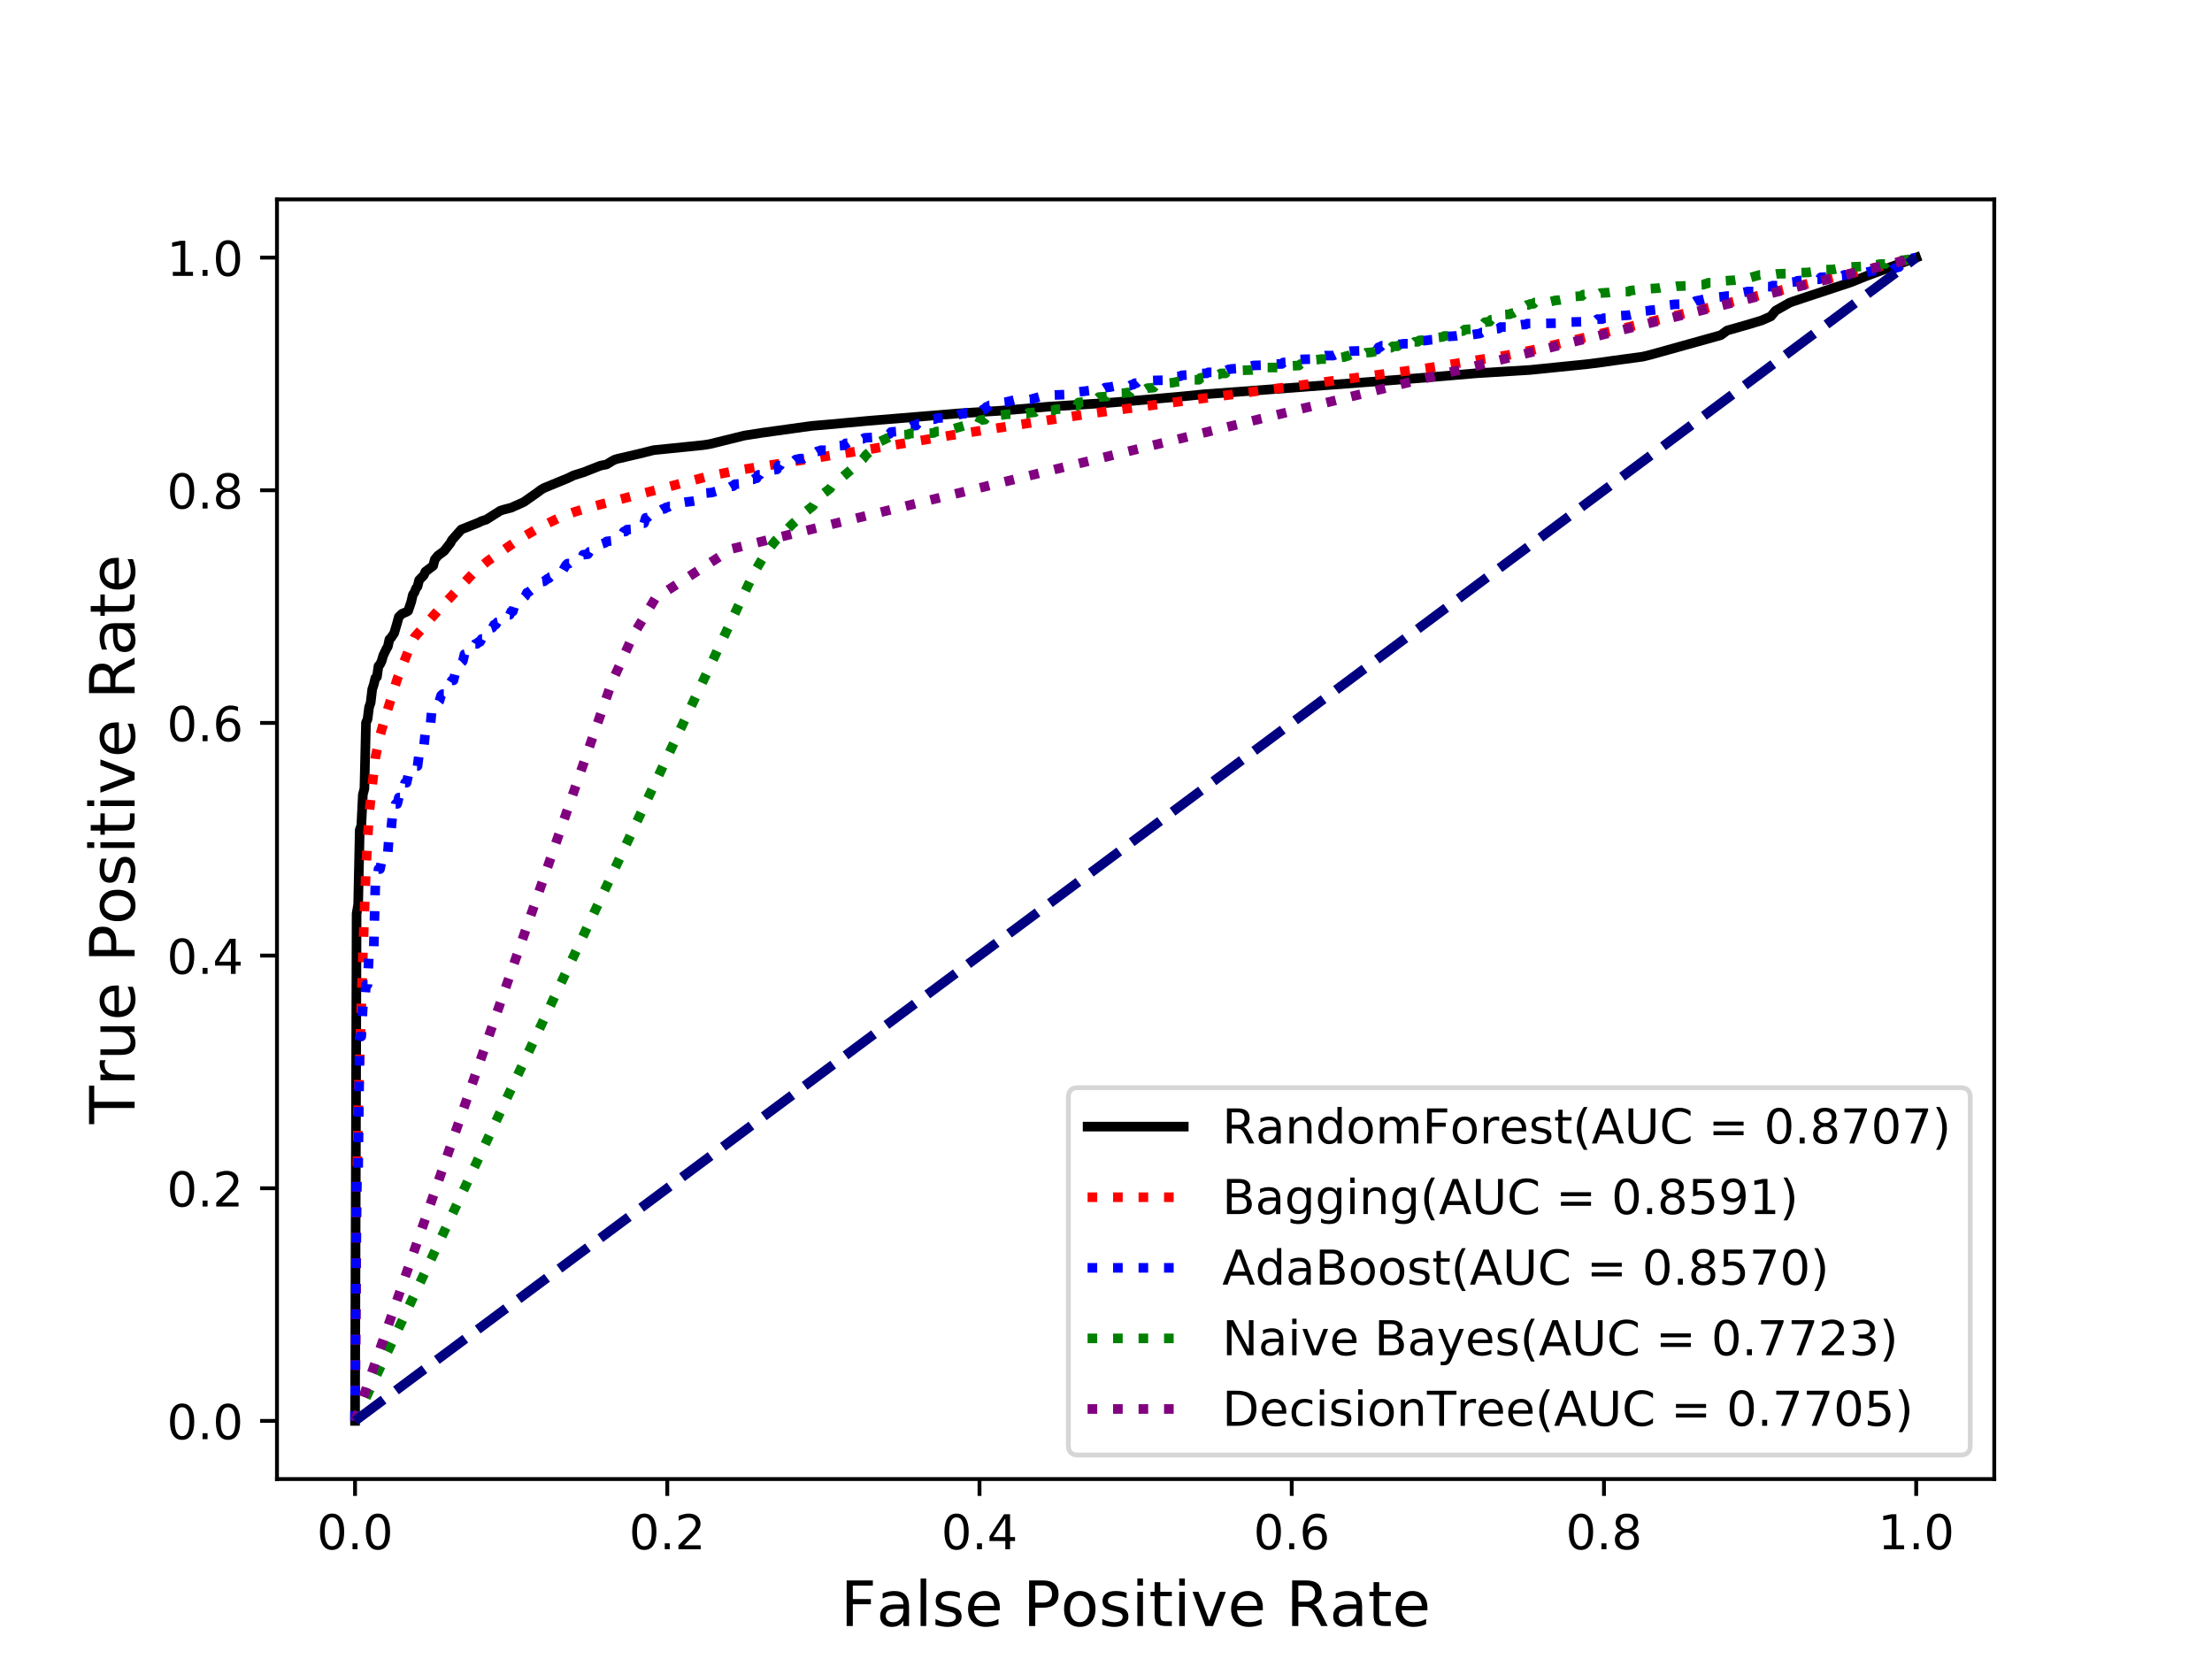 <?xml version="1.0" encoding="utf-8" standalone="no"?>
<!DOCTYPE svg PUBLIC "-//W3C//DTD SVG 1.1//EN"
  "http://www.w3.org/Graphics/SVG/1.1/DTD/svg11.dtd">
<!-- Created with matplotlib (http://matplotlib.org/) -->
<svg height="345pt" version="1.1" viewBox="0 0 460 345" width="460pt" xmlns="http://www.w3.org/2000/svg" xmlns:xlink="http://www.w3.org/1999/xlink">
 <defs>
  <style type="text/css">
*{stroke-linecap:butt;stroke-linejoin:round;}
  </style>
 </defs>
 <g id="figure_1">
  <g id="patch_1">
   <path d="M 0 345.6 
L 460.8 345.6 
L 460.8 0 
L 0 0 
z
" style="fill:#ffffff;"/>
  </g>
  <g id="axes_1">
   <g id="patch_2">
    <path d="M 57.6 307.584 
L 414.72 307.584 
L 414.72 41.472 
L 57.6 41.472 
z
" style="fill:#ffffff;"/>
   </g>
   <g id="matplotlib.axis_1">
    <g id="xtick_1">
     <g id="line2d_1">
      <defs>
       <path d="M 0 0 
L 0 3.5 
" id="m22571cfd5d" style="stroke:#000000;stroke-width:0.8;"/>
      </defs>
      <g>
       <use style="stroke:#000000;stroke-width:0.8;" x="73.833" xlink:href="#m22571cfd5d" y="307.584"/>
      </g>
     </g>
     <g id="text_1">
      <!-- 0.0 -->
      <defs>
       <path d="M 31.781 66.406 
Q 24.172 66.406 20.328 58.906 
Q 16.5 51.422 16.5 36.375 
Q 16.5 21.391 20.328 13.891 
Q 24.172 6.391 31.781 6.391 
Q 39.453 6.391 43.281 13.891 
Q 47.125 21.391 47.125 36.375 
Q 47.125 51.422 43.281 58.906 
Q 39.453 66.406 31.781 66.406 
z
M 31.781 74.219 
Q 44.047 74.219 50.516 64.516 
Q 56.984 54.828 56.984 36.375 
Q 56.984 17.969 50.516 8.266 
Q 44.047 -1.422 31.781 -1.422 
Q 19.531 -1.422 13.062 8.266 
Q 6.594 17.969 6.594 36.375 
Q 6.594 54.828 13.062 64.516 
Q 19.531 74.219 31.781 74.219 
z
" id="DejaVuSans-30"/>
       <path d="M 10.688 12.406 
L 21 12.406 
L 21 0 
L 10.688 0 
z
" id="DejaVuSans-2e"/>
      </defs>
      <g transform="translate(65.881 322.182)scale(0.1 -0.1)">
       <use xlink:href="#DejaVuSans-30"/>
       <use x="63.623" xlink:href="#DejaVuSans-2e"/>
       <use x="95.41" xlink:href="#DejaVuSans-30"/>
      </g>
     </g>
    </g>
    <g id="xtick_2">
     <g id="line2d_2">
      <g>
       <use style="stroke:#000000;stroke-width:0.8;" x="138.764" xlink:href="#m22571cfd5d" y="307.584"/>
      </g>
     </g>
     <g id="text_2">
      <!-- 0.2 -->
      <defs>
       <path d="M 19.188 8.297 
L 53.609 8.297 
L 53.609 0 
L 7.328 0 
L 7.328 8.297 
Q 12.938 14.109 22.625 23.891 
Q 32.328 33.688 34.812 36.531 
Q 39.547 41.844 41.422 45.531 
Q 43.312 49.219 43.312 52.781 
Q 43.312 58.594 39.234 62.25 
Q 35.156 65.922 28.609 65.922 
Q 23.969 65.922 18.812 64.312 
Q 13.672 62.703 7.812 59.422 
L 7.812 69.391 
Q 13.766 71.781 18.938 73 
Q 24.125 74.219 28.422 74.219 
Q 39.75 74.219 46.484 68.547 
Q 53.219 62.891 53.219 53.422 
Q 53.219 48.922 51.531 44.891 
Q 49.859 40.875 45.406 35.406 
Q 44.188 33.984 37.641 27.219 
Q 31.109 20.453 19.188 8.297 
z
" id="DejaVuSans-32"/>
      </defs>
      <g transform="translate(130.812 322.182)scale(0.1 -0.1)">
       <use xlink:href="#DejaVuSans-30"/>
       <use x="63.623" xlink:href="#DejaVuSans-2e"/>
       <use x="95.41" xlink:href="#DejaVuSans-32"/>
      </g>
     </g>
    </g>
    <g id="xtick_3">
     <g id="line2d_3">
      <g>
       <use style="stroke:#000000;stroke-width:0.8;" x="203.695" xlink:href="#m22571cfd5d" y="307.584"/>
      </g>
     </g>
     <g id="text_3">
      <!-- 0.4 -->
      <defs>
       <path d="M 37.797 64.312 
L 12.891 25.391 
L 37.797 25.391 
z
M 35.203 72.906 
L 47.609 72.906 
L 47.609 25.391 
L 58.016 25.391 
L 58.016 17.188 
L 47.609 17.188 
L 47.609 0 
L 37.797 0 
L 37.797 17.188 
L 4.891 17.188 
L 4.891 26.703 
z
" id="DejaVuSans-34"/>
      </defs>
      <g transform="translate(195.743 322.182)scale(0.1 -0.1)">
       <use xlink:href="#DejaVuSans-30"/>
       <use x="63.623" xlink:href="#DejaVuSans-2e"/>
       <use x="95.41" xlink:href="#DejaVuSans-34"/>
      </g>
     </g>
    </g>
    <g id="xtick_4">
     <g id="line2d_4">
      <g>
       <use style="stroke:#000000;stroke-width:0.8;" x="268.625" xlink:href="#m22571cfd5d" y="307.584"/>
      </g>
     </g>
     <g id="text_4">
      <!-- 0.6 -->
      <defs>
       <path d="M 33.016 40.375 
Q 26.375 40.375 22.484 35.828 
Q 18.609 31.297 18.609 23.391 
Q 18.609 15.531 22.484 10.953 
Q 26.375 6.391 33.016 6.391 
Q 39.656 6.391 43.531 10.953 
Q 47.406 15.531 47.406 23.391 
Q 47.406 31.297 43.531 35.828 
Q 39.656 40.375 33.016 40.375 
z
M 52.594 71.297 
L 52.594 62.312 
Q 48.875 64.062 45.094 64.984 
Q 41.312 65.922 37.594 65.922 
Q 27.828 65.922 22.672 59.328 
Q 17.531 52.734 16.797 39.406 
Q 19.672 43.656 24.016 45.922 
Q 28.375 48.188 33.594 48.188 
Q 44.578 48.188 50.953 41.516 
Q 57.328 34.859 57.328 23.391 
Q 57.328 12.156 50.688 5.359 
Q 44.047 -1.422 33.016 -1.422 
Q 20.359 -1.422 13.672 8.266 
Q 6.984 17.969 6.984 36.375 
Q 6.984 53.656 15.188 63.938 
Q 23.391 74.219 37.203 74.219 
Q 40.922 74.219 44.703 73.484 
Q 48.484 72.75 52.594 71.297 
z
" id="DejaVuSans-36"/>
      </defs>
      <g transform="translate(260.674 322.182)scale(0.1 -0.1)">
       <use xlink:href="#DejaVuSans-30"/>
       <use x="63.623" xlink:href="#DejaVuSans-2e"/>
       <use x="95.41" xlink:href="#DejaVuSans-36"/>
      </g>
     </g>
    </g>
    <g id="xtick_5">
     <g id="line2d_5">
      <g>
       <use style="stroke:#000000;stroke-width:0.8;" x="333.556" xlink:href="#m22571cfd5d" y="307.584"/>
      </g>
     </g>
     <g id="text_5">
      <!-- 0.8 -->
      <defs>
       <path d="M 31.781 34.625 
Q 24.75 34.625 20.719 30.859 
Q 16.703 27.094 16.703 20.516 
Q 16.703 13.922 20.719 10.156 
Q 24.75 6.391 31.781 6.391 
Q 38.812 6.391 42.859 10.172 
Q 46.922 13.969 46.922 20.516 
Q 46.922 27.094 42.891 30.859 
Q 38.875 34.625 31.781 34.625 
z
M 21.922 38.812 
Q 15.578 40.375 12.031 44.719 
Q 8.5 49.078 8.5 55.328 
Q 8.5 64.062 14.719 69.141 
Q 20.953 74.219 31.781 74.219 
Q 42.672 74.219 48.875 69.141 
Q 55.078 64.062 55.078 55.328 
Q 55.078 49.078 51.531 44.719 
Q 48 40.375 41.703 38.812 
Q 48.828 37.156 52.797 32.312 
Q 56.781 27.484 56.781 20.516 
Q 56.781 9.906 50.312 4.234 
Q 43.844 -1.422 31.781 -1.422 
Q 19.734 -1.422 13.25 4.234 
Q 6.781 9.906 6.781 20.516 
Q 6.781 27.484 10.781 32.312 
Q 14.797 37.156 21.922 38.812 
z
M 18.312 54.391 
Q 18.312 48.734 21.844 45.562 
Q 25.391 42.391 31.781 42.391 
Q 38.141 42.391 41.719 45.562 
Q 45.312 48.734 45.312 54.391 
Q 45.312 60.062 41.719 63.234 
Q 38.141 66.406 31.781 66.406 
Q 25.391 66.406 21.844 63.234 
Q 18.312 60.062 18.312 54.391 
z
" id="DejaVuSans-38"/>
      </defs>
      <g transform="translate(325.605 322.182)scale(0.1 -0.1)">
       <use xlink:href="#DejaVuSans-30"/>
       <use x="63.623" xlink:href="#DejaVuSans-2e"/>
       <use x="95.41" xlink:href="#DejaVuSans-38"/>
      </g>
     </g>
    </g>
    <g id="xtick_6">
     <g id="line2d_6">
      <g>
       <use style="stroke:#000000;stroke-width:0.8;" x="398.487" xlink:href="#m22571cfd5d" y="307.584"/>
      </g>
     </g>
     <g id="text_6">
      <!-- 1.0 -->
      <defs>
       <path d="M 12.406 8.297 
L 28.516 8.297 
L 28.516 63.922 
L 10.984 60.406 
L 10.984 69.391 
L 28.422 72.906 
L 38.281 72.906 
L 38.281 8.297 
L 54.391 8.297 
L 54.391 0 
L 12.406 0 
z
" id="DejaVuSans-31"/>
      </defs>
      <g transform="translate(390.536 322.182)scale(0.1 -0.1)">
       <use xlink:href="#DejaVuSans-31"/>
       <use x="63.623" xlink:href="#DejaVuSans-2e"/>
       <use x="95.41" xlink:href="#DejaVuSans-30"/>
      </g>
     </g>
    </g>
    <g id="text_7">
     <!-- False Positive Rate -->
     <defs>
      <path d="M 9.812 72.906 
L 51.703 72.906 
L 51.703 64.594 
L 19.672 64.594 
L 19.672 43.109 
L 48.578 43.109 
L 48.578 34.812 
L 19.672 34.812 
L 19.672 0 
L 9.812 0 
z
" id="DejaVuSans-46"/>
      <path d="M 34.281 27.484 
Q 23.391 27.484 19.188 25 
Q 14.984 22.516 14.984 16.5 
Q 14.984 11.719 18.141 8.906 
Q 21.297 6.109 26.703 6.109 
Q 34.188 6.109 38.703 11.406 
Q 43.219 16.703 43.219 25.484 
L 43.219 27.484 
z
M 52.203 31.203 
L 52.203 0 
L 43.219 0 
L 43.219 8.297 
Q 40.141 3.328 35.547 0.953 
Q 30.953 -1.422 24.312 -1.422 
Q 15.922 -1.422 10.953 3.297 
Q 6 8.016 6 15.922 
Q 6 25.141 12.172 29.828 
Q 18.359 34.516 30.609 34.516 
L 43.219 34.516 
L 43.219 35.406 
Q 43.219 41.609 39.141 45 
Q 35.062 48.391 27.688 48.391 
Q 23 48.391 18.547 47.266 
Q 14.109 46.141 10.016 43.891 
L 10.016 52.203 
Q 14.938 54.109 19.578 55.047 
Q 24.219 56 28.609 56 
Q 40.484 56 46.344 49.844 
Q 52.203 43.703 52.203 31.203 
z
" id="DejaVuSans-61"/>
      <path d="M 9.422 75.984 
L 18.406 75.984 
L 18.406 0 
L 9.422 0 
z
" id="DejaVuSans-6c"/>
      <path d="M 44.281 53.078 
L 44.281 44.578 
Q 40.484 46.531 36.375 47.5 
Q 32.281 48.484 27.875 48.484 
Q 21.188 48.484 17.844 46.438 
Q 14.5 44.391 14.5 40.281 
Q 14.5 37.156 16.891 35.375 
Q 19.281 33.594 26.516 31.984 
L 29.594 31.297 
Q 39.156 29.25 43.188 25.516 
Q 47.219 21.781 47.219 15.094 
Q 47.219 7.469 41.188 3.016 
Q 35.156 -1.422 24.609 -1.422 
Q 20.219 -1.422 15.453 -0.562 
Q 10.688 0.297 5.422 2 
L 5.422 11.281 
Q 10.406 8.688 15.234 7.391 
Q 20.062 6.109 24.812 6.109 
Q 31.156 6.109 34.562 8.281 
Q 37.984 10.453 37.984 14.406 
Q 37.984 18.062 35.516 20.016 
Q 33.062 21.969 24.703 23.781 
L 21.578 24.516 
Q 13.234 26.266 9.516 29.906 
Q 5.812 33.547 5.812 39.891 
Q 5.812 47.609 11.281 51.797 
Q 16.75 56 26.812 56 
Q 31.781 56 36.172 55.266 
Q 40.578 54.547 44.281 53.078 
z
" id="DejaVuSans-73"/>
      <path d="M 56.203 29.594 
L 56.203 25.203 
L 14.891 25.203 
Q 15.484 15.922 20.484 11.062 
Q 25.484 6.203 34.422 6.203 
Q 39.594 6.203 44.453 7.469 
Q 49.312 8.734 54.109 11.281 
L 54.109 2.781 
Q 49.266 0.734 44.188 -0.344 
Q 39.109 -1.422 33.891 -1.422 
Q 20.797 -1.422 13.156 6.188 
Q 5.516 13.812 5.516 26.812 
Q 5.516 40.234 12.766 48.109 
Q 20.016 56 32.328 56 
Q 43.359 56 49.781 48.891 
Q 56.203 41.797 56.203 29.594 
z
M 47.219 32.234 
Q 47.125 39.594 43.094 43.984 
Q 39.062 48.391 32.422 48.391 
Q 24.906 48.391 20.391 44.141 
Q 15.875 39.891 15.188 32.172 
z
" id="DejaVuSans-65"/>
      <path id="DejaVuSans-20"/>
      <path d="M 19.672 64.797 
L 19.672 37.406 
L 32.078 37.406 
Q 38.969 37.406 42.719 40.969 
Q 46.484 44.531 46.484 51.125 
Q 46.484 57.672 42.719 61.234 
Q 38.969 64.797 32.078 64.797 
z
M 9.812 72.906 
L 32.078 72.906 
Q 44.344 72.906 50.609 67.359 
Q 56.891 61.812 56.891 51.125 
Q 56.891 40.328 50.609 34.812 
Q 44.344 29.297 32.078 29.297 
L 19.672 29.297 
L 19.672 0 
L 9.812 0 
z
" id="DejaVuSans-50"/>
      <path d="M 30.609 48.391 
Q 23.391 48.391 19.188 42.75 
Q 14.984 37.109 14.984 27.297 
Q 14.984 17.484 19.156 11.844 
Q 23.344 6.203 30.609 6.203 
Q 37.797 6.203 41.984 11.859 
Q 46.188 17.531 46.188 27.297 
Q 46.188 37.016 41.984 42.703 
Q 37.797 48.391 30.609 48.391 
z
M 30.609 56 
Q 42.328 56 49.016 48.375 
Q 55.719 40.766 55.719 27.297 
Q 55.719 13.875 49.016 6.219 
Q 42.328 -1.422 30.609 -1.422 
Q 18.844 -1.422 12.172 6.219 
Q 5.516 13.875 5.516 27.297 
Q 5.516 40.766 12.172 48.375 
Q 18.844 56 30.609 56 
z
" id="DejaVuSans-6f"/>
      <path d="M 9.422 54.688 
L 18.406 54.688 
L 18.406 0 
L 9.422 0 
z
M 9.422 75.984 
L 18.406 75.984 
L 18.406 64.594 
L 9.422 64.594 
z
" id="DejaVuSans-69"/>
      <path d="M 18.312 70.219 
L 18.312 54.688 
L 36.812 54.688 
L 36.812 47.703 
L 18.312 47.703 
L 18.312 18.016 
Q 18.312 11.328 20.141 9.422 
Q 21.969 7.516 27.594 7.516 
L 36.812 7.516 
L 36.812 0 
L 27.594 0 
Q 17.188 0 13.234 3.875 
Q 9.281 7.766 9.281 18.016 
L 9.281 47.703 
L 2.688 47.703 
L 2.688 54.688 
L 9.281 54.688 
L 9.281 70.219 
z
" id="DejaVuSans-74"/>
      <path d="M 2.984 54.688 
L 12.5 54.688 
L 29.594 8.797 
L 46.688 54.688 
L 56.203 54.688 
L 35.688 0 
L 23.484 0 
z
" id="DejaVuSans-76"/>
      <path d="M 44.391 34.188 
Q 47.562 33.109 50.562 29.594 
Q 53.562 26.078 56.594 19.922 
L 66.609 0 
L 56 0 
L 46.688 18.703 
Q 43.062 26.031 39.672 28.422 
Q 36.281 30.812 30.422 30.812 
L 19.672 30.812 
L 19.672 0 
L 9.812 0 
L 9.812 72.906 
L 32.078 72.906 
Q 44.578 72.906 50.734 67.672 
Q 56.891 62.453 56.891 51.906 
Q 56.891 45.016 53.688 40.469 
Q 50.484 35.938 44.391 34.188 
z
M 19.672 64.797 
L 19.672 38.922 
L 32.078 38.922 
Q 39.203 38.922 42.844 42.219 
Q 46.484 45.516 46.484 51.906 
Q 46.484 58.297 42.844 61.547 
Q 39.203 64.797 32.078 64.797 
z
" id="DejaVuSans-52"/>
     </defs>
     <g transform="translate(174.793 338.14)scale(0.13 -0.13)">
      <use xlink:href="#DejaVuSans-46"/>
      <use x="57.379" xlink:href="#DejaVuSans-61"/>
      <use x="118.658" xlink:href="#DejaVuSans-6c"/>
      <use x="146.441" xlink:href="#DejaVuSans-73"/>
      <use x="198.541" xlink:href="#DejaVuSans-65"/>
      <use x="260.064" xlink:href="#DejaVuSans-20"/>
      <use x="291.852" xlink:href="#DejaVuSans-50"/>
      <use x="352.107" xlink:href="#DejaVuSans-6f"/>
      <use x="413.289" xlink:href="#DejaVuSans-73"/>
      <use x="465.389" xlink:href="#DejaVuSans-69"/>
      <use x="493.172" xlink:href="#DejaVuSans-74"/>
      <use x="532.381" xlink:href="#DejaVuSans-69"/>
      <use x="560.164" xlink:href="#DejaVuSans-76"/>
      <use x="619.344" xlink:href="#DejaVuSans-65"/>
      <use x="680.867" xlink:href="#DejaVuSans-20"/>
      <use x="712.654" xlink:href="#DejaVuSans-52"/>
      <use x="782.105" xlink:href="#DejaVuSans-61"/>
      <use x="843.385" xlink:href="#DejaVuSans-74"/>
      <use x="882.594" xlink:href="#DejaVuSans-65"/>
     </g>
    </g>
   </g>
   <g id="matplotlib.axis_2">
    <g id="ytick_1">
     <g id="line2d_7">
      <defs>
       <path d="M 0 0 
L -3.5 0 
" id="m23261ee906" style="stroke:#000000;stroke-width:0.8;"/>
      </defs>
      <g>
       <use style="stroke:#000000;stroke-width:0.8;" x="57.6" xlink:href="#m23261ee906" y="295.488"/>
      </g>
     </g>
     <g id="text_8">
      <!-- 0.0 -->
      <g transform="translate(34.697 299.287)scale(0.1 -0.1)">
       <use xlink:href="#DejaVuSans-30"/>
       <use x="63.623" xlink:href="#DejaVuSans-2e"/>
       <use x="95.41" xlink:href="#DejaVuSans-30"/>
      </g>
     </g>
    </g>
    <g id="ytick_2">
     <g id="line2d_8">
      <g>
       <use style="stroke:#000000;stroke-width:0.8;" x="57.6" xlink:href="#m23261ee906" y="247.104"/>
      </g>
     </g>
     <g id="text_9">
      <!-- 0.2 -->
      <g transform="translate(34.697 250.903)scale(0.1 -0.1)">
       <use xlink:href="#DejaVuSans-30"/>
       <use x="63.623" xlink:href="#DejaVuSans-2e"/>
       <use x="95.41" xlink:href="#DejaVuSans-32"/>
      </g>
     </g>
    </g>
    <g id="ytick_3">
     <g id="line2d_9">
      <g>
       <use style="stroke:#000000;stroke-width:0.8;" x="57.6" xlink:href="#m23261ee906" y="198.72"/>
      </g>
     </g>
     <g id="text_10">
      <!-- 0.4 -->
      <g transform="translate(34.697 202.519)scale(0.1 -0.1)">
       <use xlink:href="#DejaVuSans-30"/>
       <use x="63.623" xlink:href="#DejaVuSans-2e"/>
       <use x="95.41" xlink:href="#DejaVuSans-34"/>
      </g>
     </g>
    </g>
    <g id="ytick_4">
     <g id="line2d_10">
      <g>
       <use style="stroke:#000000;stroke-width:0.8;" x="57.6" xlink:href="#m23261ee906" y="150.336"/>
      </g>
     </g>
     <g id="text_11">
      <!-- 0.6 -->
      <g transform="translate(34.697 154.135)scale(0.1 -0.1)">
       <use xlink:href="#DejaVuSans-30"/>
       <use x="63.623" xlink:href="#DejaVuSans-2e"/>
       <use x="95.41" xlink:href="#DejaVuSans-36"/>
      </g>
     </g>
    </g>
    <g id="ytick_5">
     <g id="line2d_11">
      <g>
       <use style="stroke:#000000;stroke-width:0.8;" x="57.6" xlink:href="#m23261ee906" y="101.952"/>
      </g>
     </g>
     <g id="text_12">
      <!-- 0.8 -->
      <g transform="translate(34.697 105.751)scale(0.1 -0.1)">
       <use xlink:href="#DejaVuSans-30"/>
       <use x="63.623" xlink:href="#DejaVuSans-2e"/>
       <use x="95.41" xlink:href="#DejaVuSans-38"/>
      </g>
     </g>
    </g>
    <g id="ytick_6">
     <g id="line2d_12">
      <g>
       <use style="stroke:#000000;stroke-width:0.8;" x="57.6" xlink:href="#m23261ee906" y="53.568"/>
      </g>
     </g>
     <g id="text_13">
      <!-- 1.0 -->
      <g transform="translate(34.697 57.367)scale(0.1 -0.1)">
       <use xlink:href="#DejaVuSans-31"/>
       <use x="63.623" xlink:href="#DejaVuSans-2e"/>
       <use x="95.41" xlink:href="#DejaVuSans-30"/>
      </g>
     </g>
    </g>
    <g id="text_14">
     <!-- True Positive Rate -->
     <defs>
      <path d="M -0.297 72.906 
L 61.375 72.906 
L 61.375 64.594 
L 35.5 64.594 
L 35.5 0 
L 25.594 0 
L 25.594 64.594 
L -0.297 64.594 
z
" id="DejaVuSans-54"/>
      <path d="M 41.109 46.297 
Q 39.594 47.172 37.812 47.578 
Q 36.031 48 33.891 48 
Q 26.266 48 22.188 43.047 
Q 18.109 38.094 18.109 28.812 
L 18.109 0 
L 9.078 0 
L 9.078 54.688 
L 18.109 54.688 
L 18.109 46.188 
Q 20.953 51.172 25.484 53.578 
Q 30.031 56 36.531 56 
Q 37.453 56 38.578 55.875 
Q 39.703 55.766 41.062 55.516 
z
" id="DejaVuSans-72"/>
      <path d="M 8.5 21.578 
L 8.5 54.688 
L 17.484 54.688 
L 17.484 21.922 
Q 17.484 14.156 20.5 10.266 
Q 23.531 6.391 29.594 6.391 
Q 36.859 6.391 41.078 11.031 
Q 45.312 15.672 45.312 23.688 
L 45.312 54.688 
L 54.297 54.688 
L 54.297 0 
L 45.312 0 
L 45.312 8.406 
Q 42.047 3.422 37.719 1 
Q 33.406 -1.422 27.688 -1.422 
Q 18.266 -1.422 13.375 4.438 
Q 8.5 10.297 8.5 21.578 
z
M 31.109 56 
z
" id="DejaVuSans-75"/>
     </defs>
     <g transform="translate(27.993 233.738)rotate(-90)scale(0.13 -0.13)">
      <use xlink:href="#DejaVuSans-54"/>
      <use x="60.865" xlink:href="#DejaVuSans-72"/>
      <use x="101.979" xlink:href="#DejaVuSans-75"/>
      <use x="165.357" xlink:href="#DejaVuSans-65"/>
      <use x="226.881" xlink:href="#DejaVuSans-20"/>
      <use x="258.668" xlink:href="#DejaVuSans-50"/>
      <use x="318.924" xlink:href="#DejaVuSans-6f"/>
      <use x="380.105" xlink:href="#DejaVuSans-73"/>
      <use x="432.205" xlink:href="#DejaVuSans-69"/>
      <use x="459.988" xlink:href="#DejaVuSans-74"/>
      <use x="499.197" xlink:href="#DejaVuSans-69"/>
      <use x="526.98" xlink:href="#DejaVuSans-76"/>
      <use x="586.16" xlink:href="#DejaVuSans-65"/>
      <use x="647.684" xlink:href="#DejaVuSans-20"/>
      <use x="679.471" xlink:href="#DejaVuSans-52"/>
      <use x="748.922" xlink:href="#DejaVuSans-61"/>
      <use x="810.201" xlink:href="#DejaVuSans-74"/>
      <use x="849.41" xlink:href="#DejaVuSans-65"/>
     </g>
    </g>
   </g>
   <g id="line2d_13">
    <path clip-path="url(#p380a852758)" d="M 73.833 295.488 
L 74.158 189.99 
L 74.483 188.101 
L 74.808 172.574 
L 75.133 171.703 
L 75.458 165.225 
L 75.783 164.014 
L 76.108 150.305 
L 76.433 149.554 
L 76.758 147.058 
L 77.083 146.114 
L 77.408 143.318 
L 77.732 142.349 
L 78.057 140.996 
L 78.382 140.786 
L 78.707 138.503 
L 79.032 138.164 
L 79.357 137.485 
L 79.682 136.349 
L 80.332 134.985 
L 80.657 134.445 
L 80.982 132.96 
L 81.307 132.645 
L 81.957 131.699 
L 82.607 129.501 
L 82.932 128.292 
L 83.582 127.652 
L 84.557 127.231 
L 84.882 127.03 
L 85.532 125.098 
L 85.857 123.665 
L 86.182 123.197 
L 86.507 122.375 
L 86.832 121.964 
L 87.157 120.639 
L 88.132 119.637 
L 88.457 118.891 
L 90.082 117.653 
L 90.407 116.365 
L 91.057 115.56 
L 92.357 114.594 
L 93.331 113.346 
L 93.656 112.934 
L 93.981 112.311 
L 95.931 110.107 
L 99.506 108.683 
L 100.156 108.36 
L 101.131 108.05 
L 104.056 106.199 
L 104.706 105.993 
L 106.331 105.566 
L 108.931 104.401 
L 111.53 102.576 
L 112.505 101.847 
L 113.155 101.473 
L 118.03 99.465 
L 119.33 98.845 
L 121.28 98.24 
L 124.855 96.841 
L 126.154 96.581 
L 127.129 95.968 
L 127.779 95.608 
L 128.429 95.409 
L 132.979 94.348 
L 135.904 93.614 
L 146.303 92.552 
L 147.603 92.349 
L 154.753 90.584 
L 158.327 90.023 
L 168.727 88.574 
L 172.627 88.24 
L 180.426 87.525 
L 199.275 85.975 
L 208.049 85.414 
L 217.799 84.588 
L 230.473 83.774 
L 235.673 83.343 
L 246.072 82.42 
L 250.297 81.998 
L 257.771 81.454 
L 287.994 79.181 
L 290.594 78.979 
L 297.744 78.42 
L 306.843 77.636 
L 318.217 76.931 
L 329.917 75.745 
L 333.166 75.334 
L 335.441 75.003 
L 341.616 74.171 
L 343.241 73.774 
L 357.865 69.696 
L 359.165 68.73 
L 363.389 67.527 
L 366.314 66.645 
L 368.264 65.794 
L 369.239 64.607 
L 372.164 62.947 
L 373.139 62.591 
L 384.838 58.718 
L 388.088 57.413 
L 398.487 53.568 
L 398.487 53.568 
" style="fill:none;stroke:#000000;stroke-linecap:square;stroke-width:2;"/>
   </g>
   <g id="line2d_14">
    <path clip-path="url(#p380a852758)" d="M 73.833 295.488 
L 74.158 252.027 
L 74.483 230.867 
L 75.458 198.718 
L 76.108 180.558 
L 76.758 169.143 
L 78.057 157.571 
L 79.032 152.956 
L 80.007 149.513 
L 82.607 141.204 
L 84.882 135.434 
L 86.182 132.536 
L 91.382 126.628 
L 98.531 119.081 
L 101.456 116.64 
L 107.631 112.348 
L 112.18 109.683 
L 116.73 107.456 
L 119.655 106.394 
L 122.58 105.507 
L 147.603 98.971 
L 153.778 97.743 
L 179.451 93.658 
L 197.65 90.54 
L 226.248 86.078 
L 296.444 76.606 
L 313.343 73.888 
L 319.192 72.692 
L 398.487 53.568 
L 398.487 53.568 
" style="fill:none;stroke:#ff0000;stroke-dasharray:2,3.3;stroke-dashoffset:0;stroke-width:2;"/>
   </g>
   <g id="line2d_15">
    <path clip-path="url(#p380a852758)" d="M 73.833 295.488 
L 74.158 243.195 
L 74.483 243.195 
L 74.808 215.591 
L 75.133 215.543 
L 75.458 209.291 
L 75.783 209.291 
L 76.108 204.786 
L 76.433 204.786 
L 76.758 197.926 
L 77.083 197.926 
L 77.408 196.8 
L 77.732 196.8 
L 78.057 183.8 
L 78.382 183.8 
L 78.707 180.726 
L 79.032 180.726 
L 79.357 179.089 
L 79.682 178.883 
L 80.007 178.883 
L 80.332 177.242 
L 80.657 177.242 
L 80.982 172.725 
L 81.307 172.725 
L 81.632 169.337 
L 81.957 169.337 
L 82.282 167.182 
L 82.607 167.182 
L 82.932 165.851 
L 83.257 165.851 
L 83.582 164.521 
L 83.907 164.521 
L 84.232 162.781 
L 84.557 162.781 
L 84.882 161.247 
L 85.207 161.144 
L 85.532 160.121 
L 86.182 160.121 
L 86.507 159.302 
L 86.832 159.302 
L 87.157 156.736 
L 87.482 156.736 
L 87.807 155.406 
L 88.132 155.406 
L 88.457 152.232 
L 88.782 152.232 
L 89.107 151.721 
L 89.432 151.721 
L 89.757 148.035 
L 90.082 148.035 
L 90.407 147.626 
L 90.732 147.626 
L 91.057 146.194 
L 91.382 145.782 
L 91.707 144.656 
L 92.032 144.347 
L 92.357 144.347 
L 92.682 143.015 
L 93.007 143.015 
L 93.331 141.991 
L 93.656 141.991 
L 93.981 141.479 
L 94.306 141.479 
L 94.631 140.146 
L 94.956 140.146 
L 95.281 139.737 
L 95.606 139.634 
L 95.931 137.792 
L 96.256 137.483 
L 96.581 136.051 
L 96.906 135.948 
L 97.231 134.822 
L 97.881 134.514 
L 98.531 134.411 
L 98.856 133.898 
L 99.181 133.898 
L 99.506 133.489 
L 99.831 133.489 
L 100.156 132.874 
L 100.481 132.874 
L 100.806 131.953 
L 101.131 131.953 
L 101.456 131.544 
L 101.781 131.337 
L 102.106 130.621 
L 102.431 130.518 
L 102.756 129.904 
L 103.081 129.904 
L 103.406 129.393 
L 104.706 129.085 
L 105.031 128.165 
L 105.356 128.165 
L 105.681 127.858 
L 106.006 127.858 
L 106.331 127.142 
L 106.656 127.142 
L 106.981 126.017 
L 107.306 126.017 
L 107.631 125.505 
L 107.956 125.402 
L 108.281 124.686 
L 108.606 124.583 
L 109.255 123.966 
L 109.58 123.25 
L 109.905 123.147 
L 110.555 122.634 
L 110.88 122.634 
L 111.205 122.225 
L 111.53 122.018 
L 111.855 121.405 
L 112.18 121.405 
L 112.505 120.995 
L 113.155 120.893 
L 113.805 120.379 
L 114.13 120.276 
L 114.455 119.969 
L 114.78 119.866 
L 115.105 119.559 
L 115.43 119.559 
L 115.755 118.945 
L 116.08 118.739 
L 117.055 118.636 
L 117.705 117.506 
L 118.03 117.199 
L 118.355 117.199 
L 119.005 116.686 
L 120.955 116.174 
L 121.28 115.355 
L 122.255 115.253 
L 122.58 114.738 
L 123.23 114.641 
L 123.555 114.331 
L 124.53 113.919 
L 124.855 113.203 
L 125.829 112.895 
L 126.154 112.588 
L 127.129 112.486 
L 127.454 111.769 
L 127.779 111.769 
L 128.104 111.36 
L 128.429 111.36 
L 128.754 111.155 
L 129.404 111.052 
L 129.729 110.541 
L 130.054 110.541 
L 130.379 110.132 
L 132.004 110.029 
L 132.329 109.518 
L 132.654 109.518 
L 132.979 109.109 
L 133.304 109.109 
L 133.629 108.801 
L 133.954 108.801 
L 134.279 107.676 
L 134.604 107.676 
L 134.929 107.369 
L 135.579 107.369 
L 135.904 107.164 
L 136.229 106.442 
L 136.879 106.442 
L 137.854 105.827 
L 138.179 105.827 
L 138.504 105.518 
L 138.829 105.518 
L 139.154 105.313 
L 139.479 105.313 
L 139.804 105.005 
L 140.129 105.005 
L 140.454 104.8 
L 140.779 104.8 
L 141.103 104.596 
L 142.078 104.493 
L 142.728 104.39 
L 143.703 104.288 
L 144.353 104.185 
L 144.678 103.525 
L 145.003 103.428 
L 145.328 103.16 
L 145.653 103.16 
L 145.978 102.852 
L 146.303 102.852 
L 146.628 102.545 
L 147.928 102.442 
L 150.203 101.828 
L 150.528 101.828 
L 150.853 101.518 
L 151.178 101.518 
L 151.503 101.313 
L 151.828 101.313 
L 152.153 101.108 
L 152.478 101.108 
L 152.803 100.697 
L 154.103 100.595 
L 154.428 100.287 
L 154.753 100.287 
L 155.078 99.876 
L 155.403 99.876 
L 155.728 99.672 
L 156.703 99.672 
L 157.027 99.467 
L 157.352 99.467 
L 157.677 98.748 
L 158.002 98.748 
L 158.327 98.236 
L 159.627 98.133 
L 159.952 97.824 
L 160.927 97.722 
L 161.577 97.62 
L 161.902 96.801 
L 162.227 96.801 
L 162.552 96.185 
L 163.527 96.083 
L 164.502 95.878 
L 165.152 95.869 
L 165.477 95.566 
L 166.452 95.364 
L 167.102 95.364 
L 167.427 95.16 
L 167.752 95.16 
L 168.077 94.853 
L 168.402 94.853 
L 168.727 94.213 
L 169.702 94.034 
L 170.027 93.83 
L 170.352 93.83 
L 170.677 93.625 
L 171.977 93.625 
L 172.302 93.113 
L 172.627 93.113 
L 172.951 92.908 
L 173.926 92.908 
L 174.251 92.704 
L 175.551 92.601 
L 175.876 92.189 
L 176.201 92.189 
L 176.526 91.982 
L 178.151 91.88 
L 178.476 91.573 
L 178.801 91.573 
L 179.126 91.266 
L 179.451 91.266 
L 179.776 91.061 
L 181.401 90.959 
L 183.026 90.549 
L 183.351 90.549 
L 183.676 90.345 
L 184.976 90.243 
L 185.301 89.833 
L 186.601 89.731 
L 186.926 89.525 
L 187.251 89.525 
L 187.901 89.216 
L 188.55 89.114 
L 189.2 88.703 
L 189.525 88.703 
L 189.85 88.498 
L 190.5 88.498 
L 190.825 88.088 
L 191.15 88.088 
L 191.475 87.679 
L 192.125 87.576 
L 192.45 87.576 
L 192.775 87.371 
L 193.75 87.371 
L 194.075 87.167 
L 194.4 87.167 
L 194.725 86.962 
L 196.35 86.86 
L 197 86.757 
L 197.325 86.757 
L 197.65 86.552 
L 198.625 86.552 
L 199.275 86.244 
L 200.25 86.04 
L 200.575 86.04 
L 200.9 85.835 
L 201.875 85.835 
L 202.2 85.631 
L 202.85 85.631 
L 203.175 85.426 
L 204.15 85.426 
L 204.474 85.119 
L 204.799 85.119 
L 205.124 84.608 
L 205.449 84.608 
L 205.774 84.301 
L 207.399 84.198 
L 207.724 83.889 
L 208.049 83.889 
L 208.374 83.685 
L 209.349 83.582 
L 210.974 83.171 
L 214.224 83.069 
L 216.824 82.351 
L 218.449 82.249 
L 219.099 82.147 
L 222.023 82.044 
L 222.673 81.942 
L 223.323 81.942 
L 223.648 81.737 
L 223.973 81.737 
L 224.298 81.495 
L 226.573 81.225 
L 228.848 81.123 
L 229.173 80.815 
L 229.498 80.815 
L 229.823 80.61 
L 230.798 80.507 
L 231.773 80.302 
L 235.023 80.2 
L 235.348 79.994 
L 235.673 79.994 
L 235.998 79.686 
L 236.322 79.686 
L 236.647 79.38 
L 236.972 79.38 
L 237.297 79.175 
L 241.847 79.073 
L 242.172 78.868 
L 243.147 78.765 
L 243.472 78.355 
L 245.422 78.253 
L 245.747 78.048 
L 247.372 77.946 
L 247.697 77.74 
L 250.947 77.638 
L 251.272 77.432 
L 252.246 77.432 
L 252.571 77.125 
L 254.846 77.125 
L 255.496 76.817 
L 256.146 76.715 
L 257.771 76.612 
L 258.096 76.306 
L 259.721 76.203 
L 260.696 75.998 
L 263.946 75.895 
L 264.921 75.69 
L 266.546 75.69 
L 266.871 75.383 
L 268.495 75.281 
L 269.145 75.179 
L 269.47 74.769 
L 273.045 74.667 
L 275.645 73.949 
L 277.27 73.949 
L 277.92 73.641 
L 278.245 73.641 
L 278.57 73.436 
L 279.87 73.436 
L 280.195 73.127 
L 280.845 73.024 
L 284.419 72.922 
L 284.744 72.717 
L 286.369 72.717 
L 286.694 72.206 
L 287.019 72.206 
L 287.344 71.899 
L 287.669 71.899 
L 287.994 71.695 
L 291.244 71.592 
L 291.894 71.49 
L 293.844 71.49 
L 294.169 71.285 
L 295.469 71.183 
L 295.794 70.876 
L 296.769 70.774 
L 297.419 70.672 
L 298.719 70.569 
L 299.044 70.365 
L 299.369 70.365 
L 299.693 70.159 
L 300.668 70.056 
L 301.318 69.953 
L 302.943 69.851 
L 303.593 69.748 
L 305.868 69.64 
L 307.818 69.339 
L 308.143 69.135 
L 308.468 69.135 
L 308.793 68.726 
L 310.418 68.623 
L 310.743 68.419 
L 311.718 68.316 
L 312.043 68.009 
L 313.993 68.009 
L 314.318 67.702 
L 315.942 67.599 
L 316.592 67.497 
L 317.242 67.497 
L 317.567 67.293 
L 325.042 67.19 
L 326.017 66.986 
L 330.567 66.878 
L 331.866 66.677 
L 332.191 66.37 
L 333.166 66.37 
L 333.491 66.165 
L 335.766 66.062 
L 336.416 65.754 
L 337.066 65.652 
L 338.691 65.548 
L 339.666 65.344 
L 339.991 65.344 
L 340.316 65.037 
L 341.291 64.935 
L 341.616 64.73 
L 342.591 64.627 
L 343.241 64.525 
L 344.216 64.422 
L 345.516 64.012 
L 345.841 63.705 
L 346.166 63.705 
L 346.491 63.501 
L 347.465 63.398 
L 348.115 63.296 
L 351.04 63.194 
L 351.365 62.989 
L 351.69 62.989 
L 352.015 62.785 
L 352.34 62.785 
L 352.665 62.58 
L 353.315 62.478 
L 354.94 62.068 
L 357.215 61.966 
L 357.54 61.761 
L 358.515 61.659 
L 359.165 61.556 
L 359.815 61.556 
L 360.14 61.352 
L 360.79 61.249 
L 361.44 61.146 
L 362.09 61.146 
L 362.415 60.839 
L 363.389 60.634 
L 364.689 60.634 
L 365.014 60.327 
L 366.964 59.814 
L 367.289 59.814 
L 367.614 59.609 
L 368.264 59.609 
L 368.589 59.405 
L 369.564 59.405 
L 369.889 59.2 
L 371.514 59.098 
L 371.839 58.893 
L 372.164 58.893 
L 372.489 58.689 
L 373.464 58.586 
L 373.789 58.382 
L 375.089 58.279 
L 376.064 58.073 
L 378.339 58.073 
L 378.664 57.662 
L 381.263 57.56 
L 381.913 57.458 
L 383.213 57.355 
L 383.538 57.151 
L 384.513 57.049 
L 385.813 56.742 
L 388.088 56.639 
L 389.388 56.332 
L 391.338 56.332 
L 391.663 56.128 
L 393.613 56.128 
L 393.938 55.783 
L 394.912 55.535 
L 395.237 55.003 
L 396.212 54.933 
L 396.862 54.733 
L 397.187 53.945 
L 397.837 53.67 
L 398.487 53.568 
L 398.487 53.568 
" style="fill:none;stroke:#0000ff;stroke-dasharray:2,3.3;stroke-dashoffset:0;stroke-width:2;"/>
   </g>
   <g id="line2d_16">
    <path clip-path="url(#p380a852758)" d="M 73.833 295.488 
L 156.703 119.296 
L 159.302 114.904 
L 161.252 112.439 
L 162.877 110.931 
L 164.827 108.944 
L 167.102 106.968 
L 167.427 106.504 
L 169.052 105.225 
L 169.377 104.662 
L 171.002 103.378 
L 171.327 102.583 
L 172.627 101.577 
L 172.951 101.108 
L 176.526 98.072 
L 179.451 95.467 
L 180.101 94.614 
L 182.051 92.936 
L 182.376 92.492 
L 182.701 92.252 
L 183.026 91.808 
L 184.001 91.362 
L 184.976 90.876 
L 185.626 90.518 
L 186.926 90.456 
L 188.875 90.354 
L 189.2 90.149 
L 194.075 90.061 
L 194.725 89.737 
L 196.675 89.636 
L 200.575 88.508 
L 201.875 88.201 
L 203.5 88.099 
L 203.825 87.383 
L 204.474 87.28 
L 204.799 87.28 
L 205.124 86.87 
L 206.099 86.87 
L 206.424 86.666 
L 207.399 86.564 
L 207.724 86.359 
L 208.699 86.257 
L 209.349 86.153 
L 213.574 86.051 
L 213.899 85.847 
L 215.199 85.743 
L 215.524 85.437 
L 219.099 85.334 
L 219.424 85.13 
L 221.048 85.027 
L 222.998 84.514 
L 223.973 84.412 
L 224.298 83.696 
L 225.273 83.594 
L 225.598 83.387 
L 226.573 83.387 
L 226.898 83.183 
L 227.223 83.183 
L 227.873 82.874 
L 228.198 82.874 
L 228.523 82.567 
L 230.148 82.465 
L 230.473 82.056 
L 230.798 82.056 
L 231.123 81.85 
L 233.723 81.748 
L 234.373 81.645 
L 235.023 81.645 
L 235.348 81.234 
L 236.972 81.132 
L 237.947 80.927 
L 238.272 80.927 
L 238.597 80.722 
L 239.897 80.619 
L 240.222 80.209 
L 240.547 80.209 
L 240.872 79.902 
L 241.847 79.8 
L 242.497 79.698 
L 243.797 79.595 
L 244.772 79.391 
L 246.072 79.289 
L 246.722 79.186 
L 248.022 79.186 
L 248.347 78.981 
L 249.322 78.981 
L 249.647 78.572 
L 250.622 78.469 
L 250.947 78.163 
L 252.896 78.06 
L 253.221 77.856 
L 253.546 77.856 
L 253.871 77.651 
L 254.846 77.651 
L 255.171 77.344 
L 255.821 77.241 
L 256.796 77.139 
L 257.446 77.036 
L 260.371 76.934 
L 261.021 76.832 
L 262.971 76.73 
L 263.296 76.423 
L 267.196 76.423 
L 267.846 76.115 
L 270.12 76.013 
L 270.445 75.705 
L 271.095 75.603 
L 271.745 75.499 
L 272.395 75.499 
L 272.72 75.293 
L 273.045 74.884 
L 274.02 74.781 
L 274.67 74.678 
L 277.595 74.678 
L 277.92 74.474 
L 278.57 74.372 
L 279.22 74.268 
L 279.545 74.268 
L 279.87 74.064 
L 280.195 74.064 
L 280.845 73.756 
L 281.495 73.654 
L 283.769 73.551 
L 284.094 73.346 
L 285.394 73.244 
L 287.994 72.526 
L 288.644 72.526 
L 288.969 72.321 
L 289.294 72.321 
L 289.619 72.015 
L 290.594 72.015 
L 290.919 71.81 
L 291.894 71.708 
L 293.194 71.401 
L 293.844 71.401 
L 294.169 71.094 
L 294.819 71.094 
L 295.144 70.787 
L 296.444 70.685 
L 297.419 70.479 
L 298.719 70.479 
L 299.044 70.172 
L 300.018 70.069 
L 300.343 69.864 
L 301.643 69.864 
L 301.968 69.455 
L 302.943 69.352 
L 303.268 68.841 
L 304.243 68.841 
L 304.568 68.533 
L 306.193 68.431 
L 306.518 68.226 
L 307.493 68.124 
L 307.818 68.021 
L 308.143 67.407 
L 308.468 67.407 
L 308.793 66.998 
L 309.768 66.896 
L 310.093 66.484 
L 311.068 66.381 
L 311.393 66.176 
L 311.718 66.176 
L 312.043 65.454 
L 313.993 65.352 
L 314.318 65.147 
L 314.643 65.147 
L 314.968 64.942 
L 315.293 64.942 
L 315.617 64.737 
L 315.942 64.737 
L 316.267 64.021 
L 316.592 64.021 
L 316.917 63.612 
L 317.242 63.612 
L 317.567 63.407 
L 317.892 63.407 
L 318.217 63.202 
L 318.867 63.202 
L 319.192 62.894 
L 322.117 62.791 
L 323.417 62.483 
L 324.392 62.381 
L 325.367 62.174 
L 326.342 62.071 
L 326.667 61.866 
L 326.992 61.866 
L 327.317 61.661 
L 328.942 61.559 
L 329.267 61.251 
L 332.516 61.149 
L 332.841 60.944 
L 334.466 60.842 
L 335.116 60.74 
L 338.691 60.637 
L 339.016 60.433 
L 339.991 60.331 
L 340.641 60.228 
L 342.591 60.126 
L 343.241 60.024 
L 344.866 59.921 
L 345.841 59.717 
L 348.115 59.615 
L 348.765 59.512 
L 352.015 59.41 
L 352.665 59.307 
L 354.29 59.205 
L 354.615 59 
L 354.94 59 
L 355.265 58.795 
L 356.565 58.795 
L 356.89 58.591 
L 358.515 58.591 
L 358.84 58.386 
L 360.465 58.284 
L 361.115 58.182 
L 362.74 58.079 
L 365.989 57.158 
L 368.914 57.056 
L 369.564 56.953 
L 372.814 56.851 
L 373.464 56.749 
L 376.064 56.646 
L 376.714 56.543 
L 377.039 56.543 
L 377.364 56.339 
L 377.689 56.339 
L 378.014 56.134 
L 381.263 56.032 
L 382.238 55.827 
L 384.513 55.725 
L 384.838 55.519 
L 387.113 55.417 
L 387.438 55.211 
L 390.038 55.108 
L 391.013 54.903 
L 391.988 54.903 
L 392.313 54.286 
L 394.912 54.183 
L 396.537 54.034 
L 397.187 53.839 
L 398.487 53.568 
L 398.487 53.568 
" style="fill:none;stroke:#008000;stroke-dasharray:2,3.3;stroke-dashoffset:0;stroke-width:2;"/>
   </g>
   <g id="line2d_17">
    <path clip-path="url(#p380a852758)" d="M 73.833 295.488 
L 127.129 142.16 
L 131.679 132.073 
L 136.229 124.507 
L 137.204 123.81 
L 152.153 114.138 
L 398.487 53.568 
L 398.487 53.568 
" style="fill:none;stroke:#800080;stroke-dasharray:2,3.3;stroke-dashoffset:0;stroke-width:2;"/>
   </g>
   <g id="line2d_18">
    <path clip-path="url(#p380a852758)" d="M 73.833 295.488 
L 398.487 53.568 
" style="fill:none;stroke:#000080;stroke-dasharray:7.4,3.2;stroke-dashoffset:0;stroke-width:2;"/>
   </g>
   <g id="patch_3">
    <path d="M 57.6 307.584 
L 57.6 41.472 
" style="fill:none;stroke:#000000;stroke-linecap:square;stroke-linejoin:miter;stroke-width:0.8;"/>
   </g>
   <g id="patch_4">
    <path d="M 414.72 307.584 
L 414.72 41.472 
" style="fill:none;stroke:#000000;stroke-linecap:square;stroke-linejoin:miter;stroke-width:0.8;"/>
   </g>
   <g id="patch_5">
    <path d="M 57.6 307.584 
L 414.72 307.584 
" style="fill:none;stroke:#000000;stroke-linecap:square;stroke-linejoin:miter;stroke-width:0.8;"/>
   </g>
   <g id="patch_6">
    <path d="M 57.6 41.472 
L 414.72 41.472 
" style="fill:none;stroke:#000000;stroke-linecap:square;stroke-linejoin:miter;stroke-width:0.8;"/>
   </g>
   <g id="legend_1">
    <g id="patch_7">
     <path d="M 224.173 302.584 
L 407.72 302.584 
Q 409.72 302.584 409.72 300.584 
L 409.72 228.193 
Q 409.72 226.193 407.72 226.193 
L 224.173 226.193 
Q 222.173 226.193 222.173 228.193 
L 222.173 300.584 
Q 222.173 302.584 224.173 302.584 
z
" style="fill:#ffffff;opacity:0.8;stroke:#cccccc;stroke-linejoin:miter;"/>
    </g>
    <g id="line2d_19">
     <path d="M 226.173 234.292 
L 246.173 234.292 
" style="fill:none;stroke:#000000;stroke-linecap:square;stroke-width:2;"/>
    </g>
    <g id="line2d_20"/>
    <g id="text_15">
     <!-- RandomForest(AUC = 0.8707) -->
     <defs>
      <path d="M 54.891 33.016 
L 54.891 0 
L 45.906 0 
L 45.906 32.719 
Q 45.906 40.484 42.875 44.328 
Q 39.844 48.188 33.797 48.188 
Q 26.516 48.188 22.312 43.547 
Q 18.109 38.922 18.109 30.906 
L 18.109 0 
L 9.078 0 
L 9.078 54.688 
L 18.109 54.688 
L 18.109 46.188 
Q 21.344 51.125 25.703 53.562 
Q 30.078 56 35.797 56 
Q 45.219 56 50.047 50.172 
Q 54.891 44.344 54.891 33.016 
z
" id="DejaVuSans-6e"/>
      <path d="M 45.406 46.391 
L 45.406 75.984 
L 54.391 75.984 
L 54.391 0 
L 45.406 0 
L 45.406 8.203 
Q 42.578 3.328 38.25 0.953 
Q 33.938 -1.422 27.875 -1.422 
Q 17.969 -1.422 11.734 6.484 
Q 5.516 14.406 5.516 27.297 
Q 5.516 40.188 11.734 48.094 
Q 17.969 56 27.875 56 
Q 33.938 56 38.25 53.625 
Q 42.578 51.266 45.406 46.391 
z
M 14.797 27.297 
Q 14.797 17.391 18.875 11.75 
Q 22.953 6.109 30.078 6.109 
Q 37.203 6.109 41.297 11.75 
Q 45.406 17.391 45.406 27.297 
Q 45.406 37.203 41.297 42.844 
Q 37.203 48.484 30.078 48.484 
Q 22.953 48.484 18.875 42.844 
Q 14.797 37.203 14.797 27.297 
z
" id="DejaVuSans-64"/>
      <path d="M 52 44.188 
Q 55.375 50.25 60.062 53.125 
Q 64.75 56 71.094 56 
Q 79.641 56 84.281 50.016 
Q 88.922 44.047 88.922 33.016 
L 88.922 0 
L 79.891 0 
L 79.891 32.719 
Q 79.891 40.578 77.094 44.375 
Q 74.312 48.188 68.609 48.188 
Q 61.625 48.188 57.562 43.547 
Q 53.516 38.922 53.516 30.906 
L 53.516 0 
L 44.484 0 
L 44.484 32.719 
Q 44.484 40.625 41.703 44.406 
Q 38.922 48.188 33.109 48.188 
Q 26.219 48.188 22.156 43.531 
Q 18.109 38.875 18.109 30.906 
L 18.109 0 
L 9.078 0 
L 9.078 54.688 
L 18.109 54.688 
L 18.109 46.188 
Q 21.188 51.219 25.484 53.609 
Q 29.781 56 35.688 56 
Q 41.656 56 45.828 52.969 
Q 50 49.953 52 44.188 
z
" id="DejaVuSans-6d"/>
      <path d="M 31 75.875 
Q 24.469 64.656 21.281 53.656 
Q 18.109 42.672 18.109 31.391 
Q 18.109 20.125 21.312 9.062 
Q 24.516 -2 31 -13.188 
L 23.188 -13.188 
Q 15.875 -1.703 12.234 9.375 
Q 8.594 20.453 8.594 31.391 
Q 8.594 42.281 12.203 53.312 
Q 15.828 64.359 23.188 75.875 
z
" id="DejaVuSans-28"/>
      <path d="M 34.188 63.188 
L 20.797 26.906 
L 47.609 26.906 
z
M 28.609 72.906 
L 39.797 72.906 
L 67.578 0 
L 57.328 0 
L 50.688 18.703 
L 17.828 18.703 
L 11.188 0 
L 0.781 0 
z
" id="DejaVuSans-41"/>
      <path d="M 8.688 72.906 
L 18.609 72.906 
L 18.609 28.609 
Q 18.609 16.891 22.844 11.734 
Q 27.094 6.594 36.625 6.594 
Q 46.094 6.594 50.344 11.734 
Q 54.594 16.891 54.594 28.609 
L 54.594 72.906 
L 64.5 72.906 
L 64.5 27.391 
Q 64.5 13.141 57.438 5.859 
Q 50.391 -1.422 36.625 -1.422 
Q 22.797 -1.422 15.734 5.859 
Q 8.688 13.141 8.688 27.391 
z
" id="DejaVuSans-55"/>
      <path d="M 64.406 67.281 
L 64.406 56.891 
Q 59.422 61.531 53.781 63.812 
Q 48.141 66.109 41.797 66.109 
Q 29.297 66.109 22.656 58.469 
Q 16.016 50.828 16.016 36.375 
Q 16.016 21.969 22.656 14.328 
Q 29.297 6.688 41.797 6.688 
Q 48.141 6.688 53.781 8.984 
Q 59.422 11.281 64.406 15.922 
L 64.406 5.609 
Q 59.234 2.094 53.438 0.328 
Q 47.656 -1.422 41.219 -1.422 
Q 24.656 -1.422 15.125 8.703 
Q 5.609 18.844 5.609 36.375 
Q 5.609 53.953 15.125 64.078 
Q 24.656 74.219 41.219 74.219 
Q 47.75 74.219 53.531 72.484 
Q 59.328 70.75 64.406 67.281 
z
" id="DejaVuSans-43"/>
      <path d="M 10.594 45.406 
L 73.188 45.406 
L 73.188 37.203 
L 10.594 37.203 
z
M 10.594 25.484 
L 73.188 25.484 
L 73.188 17.188 
L 10.594 17.188 
z
" id="DejaVuSans-3d"/>
      <path d="M 8.203 72.906 
L 55.078 72.906 
L 55.078 68.703 
L 28.609 0 
L 18.312 0 
L 43.219 64.594 
L 8.203 64.594 
z
" id="DejaVuSans-37"/>
      <path d="M 8.016 75.875 
L 15.828 75.875 
Q 23.141 64.359 26.781 53.312 
Q 30.422 42.281 30.422 31.391 
Q 30.422 20.453 26.781 9.375 
Q 23.141 -1.703 15.828 -13.188 
L 8.016 -13.188 
Q 14.5 -2 17.703 9.062 
Q 20.906 20.125 20.906 31.391 
Q 20.906 42.672 17.703 53.656 
Q 14.5 64.656 8.016 75.875 
z
" id="DejaVuSans-29"/>
     </defs>
     <g transform="translate(254.173 237.792)scale(0.1 -0.1)">
      <use xlink:href="#DejaVuSans-52"/>
      <use x="69.451" xlink:href="#DejaVuSans-61"/>
      <use x="130.73" xlink:href="#DejaVuSans-6e"/>
      <use x="194.109" xlink:href="#DejaVuSans-64"/>
      <use x="257.586" xlink:href="#DejaVuSans-6f"/>
      <use x="318.768" xlink:href="#DejaVuSans-6d"/>
      <use x="416.18" xlink:href="#DejaVuSans-46"/>
      <use x="473.652" xlink:href="#DejaVuSans-6f"/>
      <use x="534.834" xlink:href="#DejaVuSans-72"/>
      <use x="575.916" xlink:href="#DejaVuSans-65"/>
      <use x="637.439" xlink:href="#DejaVuSans-73"/>
      <use x="689.539" xlink:href="#DejaVuSans-74"/>
      <use x="728.748" xlink:href="#DejaVuSans-28"/>
      <use x="767.762" xlink:href="#DejaVuSans-41"/>
      <use x="836.17" xlink:href="#DejaVuSans-55"/>
      <use x="909.363" xlink:href="#DejaVuSans-43"/>
      <use x="979.188" xlink:href="#DejaVuSans-20"/>
      <use x="1010.975" xlink:href="#DejaVuSans-3d"/>
      <use x="1094.764" xlink:href="#DejaVuSans-20"/>
      <use x="1126.551" xlink:href="#DejaVuSans-30"/>
      <use x="1190.174" xlink:href="#DejaVuSans-2e"/>
      <use x="1221.961" xlink:href="#DejaVuSans-38"/>
      <use x="1285.584" xlink:href="#DejaVuSans-37"/>
      <use x="1349.207" xlink:href="#DejaVuSans-30"/>
      <use x="1412.83" xlink:href="#DejaVuSans-37"/>
      <use x="1476.453" xlink:href="#DejaVuSans-29"/>
     </g>
    </g>
    <g id="line2d_21">
     <path d="M 226.173 248.97 
L 246.173 248.97 
" style="fill:none;stroke:#ff0000;stroke-dasharray:2,3.3;stroke-dashoffset:0;stroke-width:2;"/>
    </g>
    <g id="line2d_22"/>
    <g id="text_16">
     <!-- Bagging(AUC = 0.8591) -->
     <defs>
      <path d="M 19.672 34.812 
L 19.672 8.109 
L 35.5 8.109 
Q 43.453 8.109 47.281 11.406 
Q 51.125 14.703 51.125 21.484 
Q 51.125 28.328 47.281 31.562 
Q 43.453 34.812 35.5 34.812 
z
M 19.672 64.797 
L 19.672 42.828 
L 34.281 42.828 
Q 41.5 42.828 45.031 45.531 
Q 48.578 48.25 48.578 53.812 
Q 48.578 59.328 45.031 62.062 
Q 41.5 64.797 34.281 64.797 
z
M 9.812 72.906 
L 35.016 72.906 
Q 46.297 72.906 52.391 68.219 
Q 58.5 63.531 58.5 54.891 
Q 58.5 48.188 55.375 44.234 
Q 52.25 40.281 46.188 39.312 
Q 53.469 37.75 57.5 32.781 
Q 61.531 27.828 61.531 20.406 
Q 61.531 10.641 54.891 5.312 
Q 48.25 0 35.984 0 
L 9.812 0 
z
" id="DejaVuSans-42"/>
      <path d="M 45.406 27.984 
Q 45.406 37.75 41.375 43.109 
Q 37.359 48.484 30.078 48.484 
Q 22.859 48.484 18.828 43.109 
Q 14.797 37.75 14.797 27.984 
Q 14.797 18.266 18.828 12.891 
Q 22.859 7.516 30.078 7.516 
Q 37.359 7.516 41.375 12.891 
Q 45.406 18.266 45.406 27.984 
z
M 54.391 6.781 
Q 54.391 -7.172 48.188 -13.984 
Q 42 -20.797 29.203 -20.797 
Q 24.469 -20.797 20.266 -20.094 
Q 16.062 -19.391 12.109 -17.922 
L 12.109 -9.188 
Q 16.062 -11.328 19.922 -12.344 
Q 23.781 -13.375 27.781 -13.375 
Q 36.625 -13.375 41.016 -8.766 
Q 45.406 -4.156 45.406 5.172 
L 45.406 9.625 
Q 42.625 4.781 38.281 2.391 
Q 33.938 0 27.875 0 
Q 17.828 0 11.672 7.656 
Q 5.516 15.328 5.516 27.984 
Q 5.516 40.672 11.672 48.328 
Q 17.828 56 27.875 56 
Q 33.938 56 38.281 53.609 
Q 42.625 51.219 45.406 46.391 
L 45.406 54.688 
L 54.391 54.688 
z
" id="DejaVuSans-67"/>
      <path d="M 10.797 72.906 
L 49.516 72.906 
L 49.516 64.594 
L 19.828 64.594 
L 19.828 46.734 
Q 21.969 47.469 24.109 47.828 
Q 26.266 48.188 28.422 48.188 
Q 40.625 48.188 47.75 41.5 
Q 54.891 34.812 54.891 23.391 
Q 54.891 11.625 47.562 5.094 
Q 40.234 -1.422 26.906 -1.422 
Q 22.312 -1.422 17.547 -0.641 
Q 12.797 0.141 7.719 1.703 
L 7.719 11.625 
Q 12.109 9.234 16.797 8.062 
Q 21.484 6.891 26.703 6.891 
Q 35.156 6.891 40.078 11.328 
Q 45.016 15.766 45.016 23.391 
Q 45.016 31 40.078 35.438 
Q 35.156 39.891 26.703 39.891 
Q 22.75 39.891 18.812 39.016 
Q 14.891 38.141 10.797 36.281 
z
" id="DejaVuSans-35"/>
      <path d="M 10.984 1.516 
L 10.984 10.5 
Q 14.703 8.734 18.5 7.812 
Q 22.312 6.891 25.984 6.891 
Q 35.75 6.891 40.891 13.453 
Q 46.047 20.016 46.781 33.406 
Q 43.953 29.203 39.594 26.953 
Q 35.25 24.703 29.984 24.703 
Q 19.047 24.703 12.672 31.312 
Q 6.297 37.938 6.297 49.422 
Q 6.297 60.641 12.938 67.422 
Q 19.578 74.219 30.609 74.219 
Q 43.266 74.219 49.922 64.516 
Q 56.594 54.828 56.594 36.375 
Q 56.594 19.141 48.406 8.859 
Q 40.234 -1.422 26.422 -1.422 
Q 22.703 -1.422 18.891 -0.688 
Q 15.094 0.047 10.984 1.516 
z
M 30.609 32.422 
Q 37.25 32.422 41.125 36.953 
Q 45.016 41.5 45.016 49.422 
Q 45.016 57.281 41.125 61.844 
Q 37.25 66.406 30.609 66.406 
Q 23.969 66.406 20.094 61.844 
Q 16.219 57.281 16.219 49.422 
Q 16.219 41.5 20.094 36.953 
Q 23.969 32.422 30.609 32.422 
z
" id="DejaVuSans-39"/>
     </defs>
     <g transform="translate(254.173 252.47)scale(0.1 -0.1)">
      <use xlink:href="#DejaVuSans-42"/>
      <use x="68.604" xlink:href="#DejaVuSans-61"/>
      <use x="129.883" xlink:href="#DejaVuSans-67"/>
      <use x="193.359" xlink:href="#DejaVuSans-67"/>
      <use x="256.836" xlink:href="#DejaVuSans-69"/>
      <use x="284.619" xlink:href="#DejaVuSans-6e"/>
      <use x="347.998" xlink:href="#DejaVuSans-67"/>
      <use x="411.475" xlink:href="#DejaVuSans-28"/>
      <use x="450.488" xlink:href="#DejaVuSans-41"/>
      <use x="518.896" xlink:href="#DejaVuSans-55"/>
      <use x="592.09" xlink:href="#DejaVuSans-43"/>
      <use x="661.914" xlink:href="#DejaVuSans-20"/>
      <use x="693.701" xlink:href="#DejaVuSans-3d"/>
      <use x="777.49" xlink:href="#DejaVuSans-20"/>
      <use x="809.277" xlink:href="#DejaVuSans-30"/>
      <use x="872.9" xlink:href="#DejaVuSans-2e"/>
      <use x="904.688" xlink:href="#DejaVuSans-38"/>
      <use x="968.311" xlink:href="#DejaVuSans-35"/>
      <use x="1031.934" xlink:href="#DejaVuSans-39"/>
      <use x="1095.557" xlink:href="#DejaVuSans-31"/>
      <use x="1159.18" xlink:href="#DejaVuSans-29"/>
     </g>
    </g>
    <g id="line2d_23">
     <path d="M 226.173 263.648 
L 246.173 263.648 
" style="fill:none;stroke:#0000ff;stroke-dasharray:2,3.3;stroke-dashoffset:0;stroke-width:2;"/>
    </g>
    <g id="line2d_24"/>
    <g id="text_17">
     <!-- AdaBoost(AUC = 0.8570) -->
     <g transform="translate(254.173 267.148)scale(0.1 -0.1)">
      <use xlink:href="#DejaVuSans-41"/>
      <use x="68.393" xlink:href="#DejaVuSans-64"/>
      <use x="131.869" xlink:href="#DejaVuSans-61"/>
      <use x="193.148" xlink:href="#DejaVuSans-42"/>
      <use x="261.752" xlink:href="#DejaVuSans-6f"/>
      <use x="322.934" xlink:href="#DejaVuSans-6f"/>
      <use x="384.115" xlink:href="#DejaVuSans-73"/>
      <use x="436.215" xlink:href="#DejaVuSans-74"/>
      <use x="475.424" xlink:href="#DejaVuSans-28"/>
      <use x="514.438" xlink:href="#DejaVuSans-41"/>
      <use x="582.846" xlink:href="#DejaVuSans-55"/>
      <use x="656.039" xlink:href="#DejaVuSans-43"/>
      <use x="725.863" xlink:href="#DejaVuSans-20"/>
      <use x="757.65" xlink:href="#DejaVuSans-3d"/>
      <use x="841.439" xlink:href="#DejaVuSans-20"/>
      <use x="873.227" xlink:href="#DejaVuSans-30"/>
      <use x="936.85" xlink:href="#DejaVuSans-2e"/>
      <use x="968.637" xlink:href="#DejaVuSans-38"/>
      <use x="1032.26" xlink:href="#DejaVuSans-35"/>
      <use x="1095.883" xlink:href="#DejaVuSans-37"/>
      <use x="1159.506" xlink:href="#DejaVuSans-30"/>
      <use x="1223.129" xlink:href="#DejaVuSans-29"/>
     </g>
    </g>
    <g id="line2d_25">
     <path d="M 226.173 278.326 
L 246.173 278.326 
" style="fill:none;stroke:#008000;stroke-dasharray:2,3.3;stroke-dashoffset:0;stroke-width:2;"/>
    </g>
    <g id="line2d_26"/>
    <g id="text_18">
     <!-- Naive Bayes(AUC = 0.7723) -->
     <defs>
      <path d="M 9.812 72.906 
L 23.094 72.906 
L 55.422 11.922 
L 55.422 72.906 
L 64.984 72.906 
L 64.984 0 
L 51.703 0 
L 19.391 60.984 
L 19.391 0 
L 9.812 0 
z
" id="DejaVuSans-4e"/>
      <path d="M 32.172 -5.078 
Q 28.375 -14.844 24.75 -17.812 
Q 21.141 -20.797 15.094 -20.797 
L 7.906 -20.797 
L 7.906 -13.281 
L 13.188 -13.281 
Q 16.891 -13.281 18.938 -11.516 
Q 21 -9.766 23.484 -3.219 
L 25.094 0.875 
L 2.984 54.688 
L 12.5 54.688 
L 29.594 11.922 
L 46.688 54.688 
L 56.203 54.688 
z
" id="DejaVuSans-79"/>
      <path d="M 40.578 39.312 
Q 47.656 37.797 51.625 33 
Q 55.609 28.219 55.609 21.188 
Q 55.609 10.406 48.188 4.484 
Q 40.766 -1.422 27.094 -1.422 
Q 22.516 -1.422 17.656 -0.516 
Q 12.797 0.391 7.625 2.203 
L 7.625 11.719 
Q 11.719 9.328 16.594 8.109 
Q 21.484 6.891 26.812 6.891 
Q 36.078 6.891 40.938 10.547 
Q 45.797 14.203 45.797 21.188 
Q 45.797 27.641 41.281 31.266 
Q 36.766 34.906 28.719 34.906 
L 20.219 34.906 
L 20.219 43.016 
L 29.109 43.016 
Q 36.375 43.016 40.234 45.922 
Q 44.094 48.828 44.094 54.297 
Q 44.094 59.906 40.109 62.906 
Q 36.141 65.922 28.719 65.922 
Q 24.656 65.922 20.016 65.031 
Q 15.375 64.156 9.812 62.312 
L 9.812 71.094 
Q 15.438 72.656 20.344 73.438 
Q 25.25 74.219 29.594 74.219 
Q 40.828 74.219 47.359 69.109 
Q 53.906 64.016 53.906 55.328 
Q 53.906 49.266 50.438 45.094 
Q 46.969 40.922 40.578 39.312 
z
" id="DejaVuSans-33"/>
     </defs>
     <g transform="translate(254.173 281.826)scale(0.1 -0.1)">
      <use xlink:href="#DejaVuSans-4e"/>
      <use x="74.805" xlink:href="#DejaVuSans-61"/>
      <use x="136.084" xlink:href="#DejaVuSans-69"/>
      <use x="163.867" xlink:href="#DejaVuSans-76"/>
      <use x="223.047" xlink:href="#DejaVuSans-65"/>
      <use x="284.57" xlink:href="#DejaVuSans-20"/>
      <use x="316.357" xlink:href="#DejaVuSans-42"/>
      <use x="384.961" xlink:href="#DejaVuSans-61"/>
      <use x="446.24" xlink:href="#DejaVuSans-79"/>
      <use x="505.42" xlink:href="#DejaVuSans-65"/>
      <use x="566.943" xlink:href="#DejaVuSans-73"/>
      <use x="619.043" xlink:href="#DejaVuSans-28"/>
      <use x="658.057" xlink:href="#DejaVuSans-41"/>
      <use x="726.465" xlink:href="#DejaVuSans-55"/>
      <use x="799.658" xlink:href="#DejaVuSans-43"/>
      <use x="869.482" xlink:href="#DejaVuSans-20"/>
      <use x="901.27" xlink:href="#DejaVuSans-3d"/>
      <use x="985.059" xlink:href="#DejaVuSans-20"/>
      <use x="1016.846" xlink:href="#DejaVuSans-30"/>
      <use x="1080.469" xlink:href="#DejaVuSans-2e"/>
      <use x="1112.256" xlink:href="#DejaVuSans-37"/>
      <use x="1175.879" xlink:href="#DejaVuSans-37"/>
      <use x="1239.502" xlink:href="#DejaVuSans-32"/>
      <use x="1303.125" xlink:href="#DejaVuSans-33"/>
      <use x="1366.748" xlink:href="#DejaVuSans-29"/>
     </g>
    </g>
    <g id="line2d_27">
     <path d="M 226.173 293.004 
L 246.173 293.004 
" style="fill:none;stroke:#800080;stroke-dasharray:2,3.3;stroke-dashoffset:0;stroke-width:2;"/>
    </g>
    <g id="line2d_28"/>
    <g id="text_19">
     <!-- DecisionTree(AUC = 0.7705) -->
     <defs>
      <path d="M 19.672 64.797 
L 19.672 8.109 
L 31.594 8.109 
Q 46.688 8.109 53.688 14.938 
Q 60.688 21.781 60.688 36.531 
Q 60.688 51.172 53.688 57.984 
Q 46.688 64.797 31.594 64.797 
z
M 9.812 72.906 
L 30.078 72.906 
Q 51.266 72.906 61.172 64.094 
Q 71.094 55.281 71.094 36.531 
Q 71.094 17.672 61.125 8.828 
Q 51.172 0 30.078 0 
L 9.812 0 
z
" id="DejaVuSans-44"/>
      <path d="M 48.781 52.594 
L 48.781 44.188 
Q 44.969 46.297 41.141 47.344 
Q 37.312 48.391 33.406 48.391 
Q 24.656 48.391 19.812 42.844 
Q 14.984 37.312 14.984 27.297 
Q 14.984 17.281 19.812 11.734 
Q 24.656 6.203 33.406 6.203 
Q 37.312 6.203 41.141 7.25 
Q 44.969 8.297 48.781 10.406 
L 48.781 2.094 
Q 45.016 0.344 40.984 -0.531 
Q 36.969 -1.422 32.422 -1.422 
Q 20.062 -1.422 12.781 6.344 
Q 5.516 14.109 5.516 27.297 
Q 5.516 40.672 12.859 48.328 
Q 20.219 56 33.016 56 
Q 37.156 56 41.109 55.141 
Q 45.062 54.297 48.781 52.594 
z
" id="DejaVuSans-63"/>
     </defs>
     <g transform="translate(254.173 296.504)scale(0.1 -0.1)">
      <use xlink:href="#DejaVuSans-44"/>
      <use x="77.002" xlink:href="#DejaVuSans-65"/>
      <use x="138.525" xlink:href="#DejaVuSans-63"/>
      <use x="193.506" xlink:href="#DejaVuSans-69"/>
      <use x="221.289" xlink:href="#DejaVuSans-73"/>
      <use x="273.389" xlink:href="#DejaVuSans-69"/>
      <use x="301.172" xlink:href="#DejaVuSans-6f"/>
      <use x="362.354" xlink:href="#DejaVuSans-6e"/>
      <use x="425.732" xlink:href="#DejaVuSans-54"/>
      <use x="486.598" xlink:href="#DejaVuSans-72"/>
      <use x="527.68" xlink:href="#DejaVuSans-65"/>
      <use x="589.203" xlink:href="#DejaVuSans-65"/>
      <use x="650.727" xlink:href="#DejaVuSans-28"/>
      <use x="689.74" xlink:href="#DejaVuSans-41"/>
      <use x="758.148" xlink:href="#DejaVuSans-55"/>
      <use x="831.342" xlink:href="#DejaVuSans-43"/>
      <use x="901.166" xlink:href="#DejaVuSans-20"/>
      <use x="932.953" xlink:href="#DejaVuSans-3d"/>
      <use x="1016.742" xlink:href="#DejaVuSans-20"/>
      <use x="1048.529" xlink:href="#DejaVuSans-30"/>
      <use x="1112.152" xlink:href="#DejaVuSans-2e"/>
      <use x="1143.939" xlink:href="#DejaVuSans-37"/>
      <use x="1207.562" xlink:href="#DejaVuSans-37"/>
      <use x="1271.186" xlink:href="#DejaVuSans-30"/>
      <use x="1334.809" xlink:href="#DejaVuSans-35"/>
      <use x="1398.432" xlink:href="#DejaVuSans-29"/>
     </g>
    </g>
   </g>
  </g>
 </g>
 <defs>
  <clipPath id="p380a852758">
   <rect height="266.112" width="357.12" x="57.6" y="41.472"/>
  </clipPath>
 </defs>
</svg>
